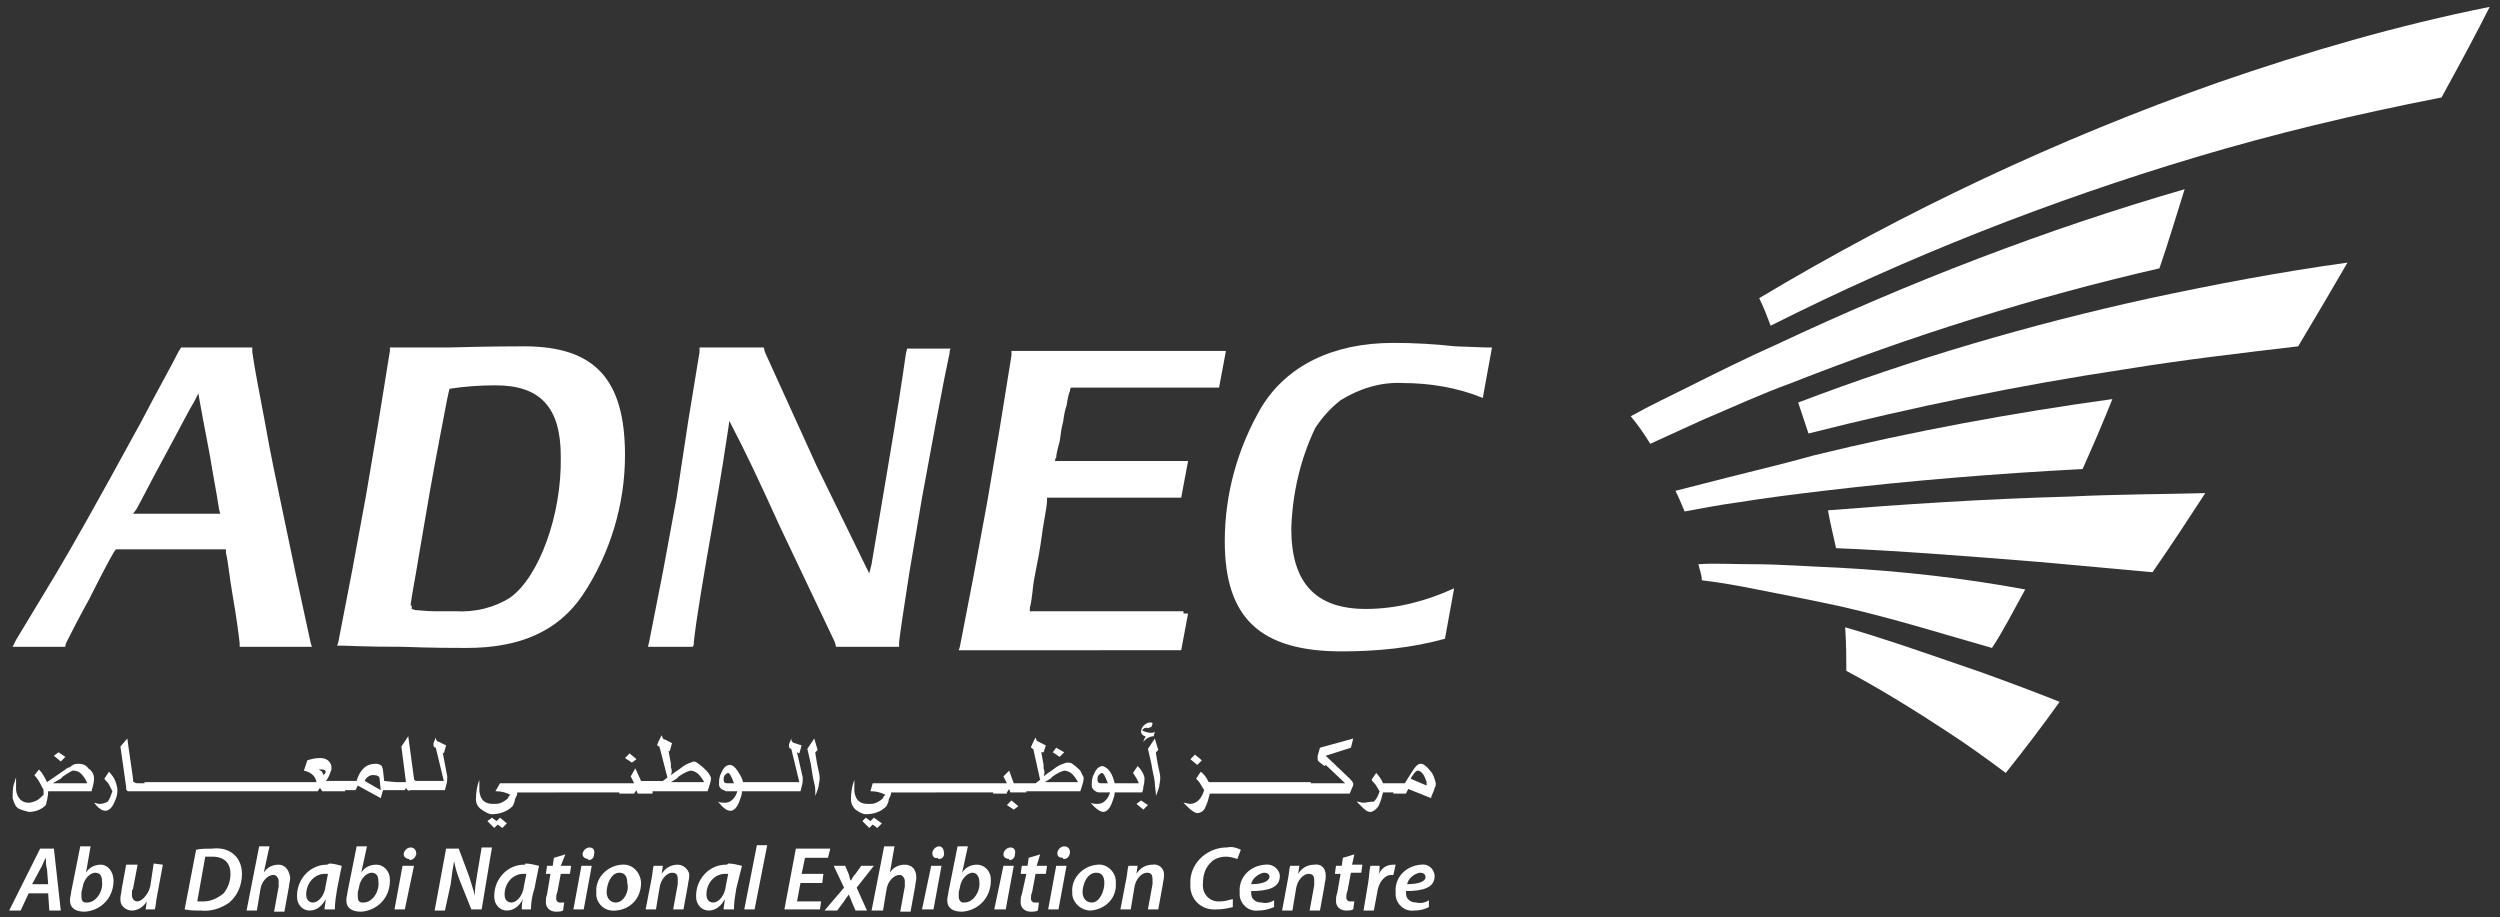 <?xml version="1.0" encoding="utf-8"?>
<!-- Generator: Adobe Illustrator 26.0.2, SVG Export Plug-In . SVG Version: 6.00 Build 0)  -->
<svg version="1.1" id="Layer_1" xmlns="http://www.w3.org/2000/svg" xmlns:xlink="http://www.w3.org/1999/xlink" x="0px" y="0px"
	 width="218px" height="80px" viewBox="0 0 218 80" style="enable-background:new 0 0 218 80;" xml:space="preserve">
<rect x="0" y="0" width="218" height="80" fill="#333333" stroke="none"/>
<style type="text/css">
	.st0{fill:#FFFFFF;}
</style>
<g>
	<path class="st0" d="M126.9,30.2c-1.8-0.2-3.6-0.3-5.4-0.3c-5.3,0-9.3,2-11.5,5.6c-2.1,3.6-3.2,7.6-3.2,11.7
		c0,6.7,3.1,9.6,10.2,9.6c3.1,0,6.1-0.3,9-1.1l0.8-4.4c-2.4,1.1-5,1.8-7.7,1.8c-4.4,0-6.5-2.3-6.5-7c0.1-3.1,0.8-6.1,2.1-8.8
		c0.6-0.9,1.3-1.7,2.2-2.4c1.6-1,3.5-1.6,5.4-1.5c2.4,0,4.8,0.4,7,1.3l0.8-4.4c-0.2,0-0.3,0-0.5,0L126.9,30.2z"/>
	<path class="st0" d="M35.1,56.4c2.7,0.1,4.4,0.1,5.6,0.1c4.7,0,8-1.5,10.1-4.6c2.4-3.6,3.7-7.9,3.7-12.2c0-6.6-2.6-9.5-8.8-9.5
		c-0.7,0-2.8,0-6.6,0.1h-5.1v0.3l-1,6.2l-1.1,6.5l-1.2,6.5l-1.2,6.2l-0.1,0.3h0.5C32.4,56.4,34.1,56.4,35.1,56.4z M35.8,52.8
		c0.1-0.9,0.4-2.3,0.7-4.2c0.9-5.3,1.1-6.5,1.9-10.7c0.3-1.5,0.5-2.7,0.7-3.6l0.1-0.4c1.3-0.2,2.6-0.3,4-0.3c3.9,0,5.7,1.9,5.7,6.2
		c0.1,5.1-1.9,10.5-4.4,12.3c-1.4,0.9-3.1,1.3-4.8,1.2h-1.8c-0.8,0-1.4-0.1-1.7-0.1l-0.3-0.1V52.8z"/>
	<path class="st0" d="M103.2,53.3h-3.1h-3.3h-3.5h-3.2h-0.3c0-0.1,0-0.2,0-0.3c0.1-0.3,0.2-1,0.3-2c0.1-0.7,0.3-1.6,0.5-2.7
		c0.2-1.1,0.3-2.1,0.4-2.6c0.2-1.1,0.3-1.8,0.3-2c0-0.1,0-0.2,0-0.3h0.3h2.2h3.3h2.8h2.6h0.5l0.6-3.2h-2.8c-0.4,0-1.5,0-3,0H92
		c0-0.1,0-0.2,0.1-0.3c0-0.2,0.1-0.7,0.3-1.4c0.1-0.5,0.1-1,0.3-1.7c0.1-0.7,0.2-1.2,0.3-1.4c0.1-0.7,0.2-1.1,0.3-1.3
		c0-0.1,0-0.2,0.1-0.3h0.3h2.7h3.4h3.3h2.9c0.1,0,0.2,0,0.3,0l0.6-3.2H88.2v0.1v0.3l-1,6.2l-1.1,6.5l-1.2,6.5l-1.2,6.2l-0.1,0.3H103
		l0.6-3.2H103.2z"/>
	<path class="st0" d="M60.5,56c0.2-1.9,0.8-5.5,1.7-10.6c0.1-0.7,0.6-3.3,1.3-8l0.1-0.7l0.3,0.6c0.9,1.7,2.2,4.4,4.1,8.6l4.8,10.1
		l0.1,0.4h5.5c0-0.2,0-0.3,0-0.4c0.1-0.9,0.4-2.9,0.9-6.1l1.1-6.5l1.2-6.5c0.6-3.2,1-5.2,1.2-6.1c0-0.1,0-0.3,0.1-0.4h-3.8L79,30.8
		c-0.8,5.6-1.4,8.8-3,18.4L75.8,50l-0.3-0.6l-4.3-8.8l-4.5-9.9l-0.1-0.4h-5.6v0.4l-1,6.1L59,43.4l-1.2,6.5L56.6,56l-0.1,0.4h3.9
		C60.5,56.3,60.5,56.2,60.5,56z"/>
	<path class="st0" d="M5.8,56c0.3-0.6,0.9-1.8,2-3.8c1-2,1.8-3.5,2.1-4l0.2-0.3h0.3c0.8,0,2.5,0,4.9,0c2,0,3.4,0,4.1,0h0.3v0.3
		c0.2,0.8,0.3,2.1,0.6,3.8c0.3,1.7,0.5,3.2,0.6,4.1v0.3h6.3l-0.1-0.3l-1.3-6l-1.4-6.7c-0.3-1.5-0.8-3.7-1.3-6.6
		c-0.5-2.6-0.9-4.7-1.1-6.1v-0.4h-6.2l-0.2,0.3c-0.7,1.4-1.9,3.5-3.3,6.2C8.2,44.3,6.5,47.3,4.9,50l-3.5,5.8l-0.3,0.6h4.6
		C5.7,56.3,5.7,56.2,5.8,56z M11.9,44.4c0.5-0.9,1.3-2.5,2.5-4.7s2-3.8,2.6-4.8l0.3-0.6l0.1,0.6c0.1,0.6,0.4,2.2,0.9,4.8
		c0.3,1.9,0.6,3.3,0.8,4.7l0.1,0.4l-0.4,0c-0.9,0-2,0-3.3,0s-2.6,0-3.5,0h-0.4L11.9,44.4z"/>
	<path class="st0" d="M193.4,7.2c-13.9,4.9-27.3,11.2-40,18.8c0.4,0.8,0.7,1.6,1,2.4c11.9-6,24.4-10.9,37.1-14.7
		c6.7-2,13.7-3.7,21.4-5.2c1.7-3.1,3.1-5.7,4.2-7.9C209.1,2.2,201.2,4.5,193.4,7.2z"/>
	<path class="st0" d="M156.8,35.1c0.3,0.9,0.6,1.8,0.9,2.7c9.1-2.3,18.3-4.2,27.6-5.6c4.9-0.8,10-1.4,15.1-2
		c1.5-2.5,2.9-4.9,4.3-7.3c-5.8,0.8-11.6,1.9-17.2,3.1C177,28.3,166.8,31.3,156.8,35.1z"/>
	<path class="st0" d="M180.5,43.3c-7.4,0.2-14.9,0.7-21.1,1.2c0.2,1.2,0.5,2.3,0.7,3.3c5.1,0.2,11.5,0.7,17.7,1.2l9.9,0.9
		c1.6-2.3,3.1-4.6,4.6-6.9C188.5,43.1,184.5,43.1,180.5,43.3z"/>
	<path class="st0" d="M160.9,54.7c0.1,1.5,0.1,2.8,0.1,3.8c3,1.6,5.9,3.4,8.8,5.3c1.7,1.1,3.5,2.4,5.1,3.6c1.6-2,3.2-4.1,4.7-6.2
		c-2-0.8-4.4-1.7-6.9-2.6C168.9,57.3,164.7,55.8,160.9,54.7z"/>
	<path class="st0" d="M159,42.8c7.6-0.9,15-1.5,22.6-1.9c0.9-2,1.8-4.1,2.6-6.1c-8.7,1.2-17.4,2.8-26,4.9c-2.5,0.7-5,1.3-7.4,1.9h0
		l-4.7,1.2c0.3,0.6,0.5,1.1,0.8,1.8c1.6-0.3,3.2-0.6,4.7-0.8C154.1,43.4,156.5,43.1,159,42.8z"/>
	<path class="st0" d="M176.6,51.4c-5.4-1-10.8-1.6-16.3-1.9c-2.6-0.1-5.1-0.3-7.4-0.3c-1.8,0-3.4-0.1-4.8,0c0.1,0.5,0.3,0.9,0.3,1.4
		c1.7,0.2,3.3,0.5,4.8,0.8c2.6,0.5,5.1,1,7.4,1.5c4.8,1.1,9.2,2.5,13.1,3.6C174.7,55,175.6,53.2,176.6,51.4z"/>
	<path class="st0" d="M156.2,33.4c10.4-4.1,21.2-7.5,32.1-10c0.8-2.3,1.5-4.7,2.2-6.9C178.4,20,166.5,24.6,155,30
		c-2.7,1.2-5.3,2.5-7.9,3.8c-1.6,0.8-3.3,1.6-4.9,2.5c0.5,0.6,1.1,1.4,1.7,2.4c1.5-0.7,3.1-1.4,4.6-2.1
		C151.1,35.5,153.7,34.3,156.2,33.4z"/>
	<polygon class="st0" points="4.7,65.9 5.3,66.4 5.7,66 5.1,65.6 	"/>
	<path class="st0" d="M2.5,70.8c0.6,0,1.1-0.2,1.5-0.6c0.1-0.4,0.2-0.8,0.2-1.2H8v-0.1c0.1-0.3,0.2-0.7,0.2-1c0-0.4-0.2-0.7-0.5-0.9
		c-0.2-0.3-0.5-0.4-0.9-0.4c-0.3,0-0.5,0.1-0.7,0.3C6,66.9,5.8,67,5.7,67.1l-1.6,1.1c-0.2-0.4-0.4-0.8-0.7-1.1L3,67.6
		c0.3,0.3,0.5,0.7,0.7,1.1c0.1,0.1,0.1,0.2,0.1,0.4v0.2c-0.2,0.2-0.4,0.4-0.6,0.5c-0.2,0.1-0.5,0.2-0.7,0.2c-0.6,0-1-0.4-1.1-1.1
		c0-0.3,0-0.7,0-1v-0.1c-0.1,0.2-0.1,0.4-0.2,0.6c-0.1,0.4-0.1,0.8-0.1,1.2c0.1,0.3,0.2,0.7,0.5,0.9C1.8,70.6,2.1,70.7,2.5,70.8z
		 M5.3,67.9l0.2-0.2l0.3-0.2c0.2-0.1,0.3-0.2,0.5-0.3h0.1c0.3,0,0.5,0.1,0.7,0.3c0.2,0.2,0.4,0.5,0.5,0.8h-3L5.3,67.9z"/>
	<path class="st0" d="M8.1,70C8.1,70,8.1,70,8.1,70C8.2,70,8.1,70,8.1,70L8.1,70z"/>
	<path class="st0" d="M9.1,67.9c0.1,0.2,0.3,0.3,0.4,0.5c0.1,0.2,0.2,0.4,0.3,0.6c-0.1,0.3-0.2,0.6-0.4,0.9C9.2,70,9,70.1,8.7,70.1
		c-0.2,0-0.4-0.1-0.5-0.1c0.2,0.2,0.3,0.4,0.5,0.5c0.1,0.1,0.3,0.2,0.5,0.2c0.3,0,0.6-0.3,0.8-0.8c0.2-0.4,0.3-0.9,0.2-1.3
		c-0.1-0.5-0.3-0.9-0.7-1.3L9.1,67.9z"/>
	<path class="st0" d="M38.8,69v-0.1l0.1-0.4c0.1-0.3,0.1-0.5,0.1-0.8l-0.4-2.1l0.1,0.1l0.2-0.7l-0.6-0.3c-0.1,0-0.2-0.1-0.2-0.1
		c-0.1-0.1-0.1-0.2-0.1-0.3l-0.2,0.5v0.1c0,0,0,0.1,0,0.1c0,0.1,0.1,0.2,0.2,0.2l0.7,2.9H37l0,0h-0.7c-0.1,0-0.2-0.1-0.2-0.2
		l-0.5-3.7L35,65.1l0.4,3.1h-0.9l-1-0.1l-0.1-0.9c0-0.2-0.1-0.3-0.1-0.4c-0.1-0.1-0.3-0.2-0.5-0.2c-0.4,0-0.8,0.1-1.1,0.4
		c-0.3,0.3-0.5,0.7-0.6,1.1H30l0,0h-1.6l0.1-0.1c0.2-0.3,0.3-0.6,0.4-0.9v-0.3c-0.1-0.4-0.4-0.7-1-0.7c-0.4,0-0.8,0.1-1.1,0.2
		l-0.3,0.9c0.5,0.1,1,0.4,1.1,1h-1.8h-0.2h-2.4h-0.2h-2.4h-0.2H18h-0.2h-2.4h-0.2h-2.6l0,0.1H12c-0.1,0-0.2,0-0.3-0.1
		c-0.1,0-0.1-0.1-0.1-0.3l-0.5-3.5l-0.6,0.7l0.5,3.5v0.2c0,0.1,0.1,0.2,0.2,0.2c0.1,0,0.1,0,0.2,0h1.3l0,0h2.5h0.2h2.4h0.2h2.4h0.2
		h2.4h0.2h2.4l0,0h2.1l0.2-0.3l0.2,0.3h2l0-0.1h0.9l0.2-0.4l2,1.1l0.2-0.7h1l0,0h0.9l0.1-0.2c0.1,0.2,0.2,0.3,0.4,0.2h1.3l0,0H38.8z
		 M28.2,67.6c0-0.1-0.1-0.2-0.1-0.3l-0.3-0.2c0.1,0,0.2,0,0.3,0c0.2,0,0.3,0.1,0.3,0.2C28.4,67.4,28.3,67.5,28.2,67.6z M31.8,68.1
		c0.1-0.3,0.5-0.6,0.9-0.5c0.2,0,0.4,0.1,0.4,0.3l0.1,1L31.8,68.1z"/>
	<polygon class="st0" points="42.9,71.3 42.5,71.6 43.1,72.2 43.4,71.9 43.8,72.2 44.2,71.8 43.6,71.3 43.3,71.6 	"/>
	<path class="st0" d="M55,67.7l0.3,0.6h-1.1l0,0h-2.6h-0.2h-2.4h-0.2h-2.5l-2.7,0L43.2,69h0.1c0.4,0,0.8,0.1,1.2,0.3
		c-0.1,0.1-0.2,0.2-0.2,0.3c-0.2,0.2-0.4,0.3-0.6,0.4c-0.2,0.1-0.4,0.1-0.7,0.1c-0.7,0-1.1-0.3-1.2-1.1c0-0.3,0-0.7,0-1
		c-0.2,0.5-0.3,1.1-0.3,1.7c0,0.4,0.2,0.7,0.5,0.9c0.3,0.2,0.6,0.4,0.9,0.4c0.6,0,1.3-0.2,1.8-0.7c0.1-0.2,0.2-0.4,0.2-0.6
		c0.1-0.2,0.2-0.4,0.2-0.5v-0.1h1h0.1h2.5H49h2.4h0.2H54l0,0.1h1.3l0.2-0.3l0.1,0.3h1.3l0-0.2h4.8l0.1-0.3c0.1-0.3,0.2-0.6,0.2-0.9
		c-0.1-0.2-0.2-0.4-0.4-0.6c-0.2-0.2-0.4-0.4-0.7-0.6c-0.1-0.1-0.3-0.2-0.4-0.2c-0.3,0.1-0.6,0.2-0.9,0.4l-0.4,0.3l-0.3,0.2
		l-0.4,0.3c0.1-0.2,0.1-0.5,0-0.7c0-0.1,0-0.2,0-0.3l-0.2-1.1l0.1,0l0.2-0.7l-0.4-0.2c-0.1-0.1-0.3-0.1-0.4-0.2
		c0-0.1-0.1-0.2-0.1-0.3l-0.3,0.6c0,0.1-0.1,0.2-0.1,0.2c0,0.1,0.1,0.2,0.2,0.2l0.7,2.7l-0.4,0.3h-1.1l0,0h-0.8l-0.5-1.1L55,67.7z
		 M59,67.9l0.2-0.2c0.3-0.2,0.6-0.4,1-0.5c0.2,0,0.5,0.1,0.7,0.3c0.2,0.2,0.4,0.5,0.5,0.7h-2.9L59,67.9z"/>
	<polygon class="st0" points="55.1,66.5 55.5,66.2 54.9,65.7 54.5,66.1 	"/>
	<path class="st0" d="M69.8,69.1V69l0.1-0.4c0.1-0.3,0.1-0.5,0.1-0.8l-0.5-2.2l0.2,0.1l0.2-0.7l-0.6-0.2c-0.1,0-0.2-0.1-0.2-0.1
		c-0.1-0.1-0.1-0.2-0.1-0.3l-0.2,0.5V65c0,0,0,0.1,0,0.1c0,0.1,0.1,0.2,0.2,0.2l0.7,2.9h-1.2l0,0h-2.7h-0.2h-0.8
		c-0.1-0.4-0.3-0.7-0.5-1c-0.2-0.3-0.4-0.5-0.7-0.5c-0.1,0-0.3,0.1-0.4,0.2c-0.2,0.2-0.3,0.5-0.4,0.7c-0.1,0.3-0.1,0.5-0.1,0.8
		c0,0.2,0.1,0.3,0.2,0.4c0.1,0.1,0.3,0.1,0.4,0.2h1c-0.1,0.3-0.2,0.5-0.4,0.7c-0.2,0.2-0.4,0.3-0.7,0.3c-0.2,0-0.4,0-0.6-0.1
		c0.5,0.6,0.8,0.8,1.1,0.8c0.3,0,0.6-0.3,0.8-0.9c0.1-0.3,0.2-0.5,0.2-0.8h0.9h0.1h2.5l0,0H69.8z M64,68.3h-0.6c0,0,0,0,0,0
		c-0.2,0-0.3-0.1-0.3-0.3c0-0.1,0-0.3,0.1-0.4c0.1-0.1,0.2-0.2,0.3-0.2C63.6,67.4,63.8,67.7,64,68.3L64,68.3z"/>
	<path class="st0" d="M71.3,65.4l-0.3-1l-0.6,0.9c0.1,0.4,0.2,0.9,0.3,1.3c0.1,0.7,0.2,1.3,0.3,1.7c0.1,0.3,0.1,0.7,0.1,1.1
		c0.1-0.3,0.3-0.7,0.3-1c0.1-0.4,0.1-0.7,0-1.1c-0.1-0.4-0.2-0.9-0.3-1.6v-0.1L71.3,65.4z"/>
	<polygon class="st0" points="76.5,72.2 76.9,71.8 76.2,71.3 75.9,71.6 75.5,71.3 75.2,71.6 75.8,72.2 76.1,71.9 	"/>
	<polygon class="st0" points="87.8,70.2 88.4,70.6 88.8,70.3 88.2,69.8 	"/>
	<path class="st0" d="M87.8,69.1l0.2-0.3l0.1,0.3h1.4l0-0.1h4.7l0.1-0.3c0.1-0.3,0.2-0.6,0.2-0.9c-0.1-0.2-0.2-0.4-0.3-0.6
		c-0.2-0.2-0.4-0.4-0.7-0.6c-0.1-0.1-0.3-0.1-0.5-0.1c-0.3,0.1-0.6,0.2-0.9,0.4l-0.4,0.3l-0.3,0.2l-0.4,0.3c0.1-0.2,0.1-0.5,0-0.7
		c0-0.1,0-0.2,0-0.3l-0.2-1.1H91l0.2-0.6l-0.4-0.2l-0.4-0.2c0-0.1-0.1-0.2-0.1-0.3L90,64.9c0,0.1-0.1,0.2-0.1,0.2
		c0,0.1,0.1,0.2,0.2,0.2l0.6,2.7l-0.4,0.3h-1.1l0,0h-0.8L88,67.2l-0.5,0.5l0.3,0.6h-1.1l0,0h-2.6h-0.2h-2.4h-0.2h-2.5l-2.7,0
		L75.9,69h0.1c0.4,0,0.8,0.1,1.2,0.3c-0.1,0.1-0.2,0.2-0.2,0.3c-0.2,0.2-0.4,0.3-0.6,0.4c-0.2,0.1-0.4,0.1-0.7,0.1
		c-0.7,0-1.1-0.3-1.2-1.1c0-0.3,0-0.7,0-1c-0.2,0.5-0.3,1.1-0.3,1.7c0,0.4,0.2,0.7,0.4,0.9c0.3,0.2,0.6,0.4,0.9,0.4
		c0.7,0,1.3-0.2,1.8-0.7c0.1-0.2,0.2-0.4,0.2-0.6c0.1-0.2,0.2-0.4,0.2-0.5v-0.1h1h0.1h2.5h0.2H84h0.2h2.4l0,0.1H87.8z M91.6,67.9
		l0.2-0.2c0.3-0.2,0.6-0.4,1-0.5c0.2,0,0.5,0.1,0.7,0.3c0.2,0.2,0.4,0.5,0.5,0.7h-2.9L91.6,67.9z"/>
	<polygon class="st0" points="92.8,65.6 92.1,65.2 91.8,65.6 92.4,66 	"/>
	<path class="st0" d="M95.7,70.1c-0.2,0-0.4,0-0.6-0.1c0.5,0.6,0.9,0.8,1.1,0.8c0.3,0,0.6-0.3,0.8-0.9c0.1-0.3,0.2-0.5,0.2-0.8h0.8
		h0.2h1.4c0.1-0.3,0.1-0.4,0.1-0.5c0.1-0.3,0.1-0.6,0.1-0.8c-0.1-0.4-0.3-0.7-0.6-1l-0.4,0.6c0.2,0.3,0.4,0.6,0.5,0.9h-1.2H98h-0.8
		c-0.1-0.4-0.2-0.7-0.4-1c-0.2-0.3-0.5-0.5-0.7-0.5c-0.1,0-0.3,0.1-0.4,0.2c-0.2,0.2-0.3,0.5-0.4,0.7c-0.1,0.3-0.1,0.5-0.1,0.8
		c0,0.2,0.1,0.3,0.2,0.4c0.1,0.1,0.3,0.2,0.4,0.2h1c-0.1,0.3-0.2,0.5-0.4,0.7C96.2,70,96,70.1,95.7,70.1z M96.6,68.3H96c0,0,0,0,0,0
		c-0.2,0-0.3-0.1-0.3-0.3c0-0.1,0-0.3,0.1-0.4c0.1-0.1,0.2-0.2,0.3-0.2C96.2,67.4,96.4,67.7,96.6,68.3L96.6,68.3z"/>
	<polygon class="st0" points="99.1,70.1 99.7,70.6 100.1,70.2 99.5,69.8 	"/>
	<path class="st0" d="M100.4,63.4c0-0.1,0.1-0.2,0.1-0.3c0-0.1-0.1-0.1-0.2-0.1c-0.2,0-0.4,0.1-0.6,0.3c-0.1,0.1-0.2,0.3-0.2,0.5
		c0,0.2,0.2,0.4,0.4,0.4c-0.1,0.2-0.2,0.4-0.2,0.5c0.2-0.3,0.6-0.5,0.9-0.5l0.1-0.4c-0.1,0.1-0.2,0.1-0.4,0.1
		c-0.2,0-0.5-0.1-0.7-0.2c0.1-0.2,0.3-0.3,0.5-0.2C100.3,63.4,100.4,63.4,100.4,63.4z"/>
	<path class="st0" d="M101,65.4l-0.3-1l-0.6,0.9c0.1,0.4,0.2,0.9,0.3,1.3c0.1,0.7,0.3,1.4,0.3,1.7c0,0.3,0.1,0.7,0.1,1.1h0
		c0.1-0.3,0.3-0.7,0.3-1c0.1-0.4,0.1-0.7,0-1.1c-0.1-0.4-0.2-0.9-0.3-1.6v-0.1L101,65.4z"/>
	<polygon class="st0" points="104.4,66.7 104.8,66.3 104.2,65.8 103.8,66.2 	"/>
	<path class="st0" d="M114.1,69.2h3.6l0.2-0.5l0.1-0.2c0-0.1,0-0.1,0-0.2c-0.1-0.2-0.2-0.3-0.3-0.4l-2.1-2l2.2-0.7l0.2-0.8l-2.9,0.8
		l-0.2,0.7v0.1c0,0.1,0,0.1,0,0.2c0,0.1,0,0.1,0.1,0.2l0.1,0.1l0.4,0.3l0.1-0.1l1.7,1.6h-3l0-0.1h-2.6h-0.2H109h-0.2h-2.5h-0.1h-0.8
		c-0.2-0.4-0.4-0.7-0.7-0.9l-0.4,0.6c0.1,0.1,0.3,0.3,0.4,0.5c0.1,0.2,0.2,0.3,0.3,0.5c-0.1,0.3-0.2,0.6-0.5,0.9
		c-0.2,0.2-0.5,0.3-0.7,0.3c-0.2,0-0.4-0.1-0.6-0.1l0.1,0.1c0.1,0.1,0.2,0.2,0.2,0.2c0.4,0.4,0.7,0.6,0.9,0.6c0.3,0,0.6-0.2,0.7-0.5
		c0.2-0.4,0.3-0.8,0.4-1.2h0.9h0.1h2.5h0.2h2.4h0.3h2.4L114.1,69.2z"/>
	<path class="st0" d="M118.9,70c-0.2,0-0.4-0.1-0.6-0.1l0.1,0.1c0.1,0.1,0.1,0.1,0.2,0.2c0.4,0.4,0.6,0.6,0.9,0.6
		c0.2,0,0.5-0.2,0.7-0.5c0.2-0.4,0.3-0.8,0.4-1.2h0.9v0.1h1.1l0.2-0.4l2,0.8v-0.1c0.2-0.5,0.3-0.7,0.3-0.8c0.1-0.1,0.1-0.3,0.1-0.4
		c-0.1-0.4-0.2-0.8-0.5-1.1c-0.3-0.4-0.6-0.6-0.8-0.6c-0.2,0-0.3,0.1-0.4,0.2c-0.2,0.2-0.3,0.4-0.5,0.7l-0.5,0.8h-0.9h-0.1h-0.9
		c-0.1-0.3-0.4-0.7-0.6-0.9l-0.4,0.6c0.1,0.2,0.3,0.3,0.4,0.5c0.1,0.2,0.2,0.3,0.3,0.5c-0.1,0.3-0.2,0.6-0.5,0.9
		C119.4,69.9,119.1,70,118.9,70z M123,67.9c0.3-0.5,0.5-0.7,0.6-0.7c0.2,0,0.3,0.1,0.4,0.2c0.2,0.2,0.3,0.5,0.4,0.8v0.3L123,67.9
		L123,67.9z"/>
	<path class="st0" d="M3.5,74l-2.7,5.4h1l0.7-1.5h1.7l0.1,1.5h1L4.7,74H3.5z M2.8,77.1l0.7-1.3c0.2-0.3,0.3-0.7,0.5-1
		c0,0.3,0,0.7,0.1,1l0.1,1.3H2.8z"/>
	<path class="st0" d="M8.8,75.4c-0.5,0-1,0.2-1.3,0.7l0.4-2.3l-0.9,0l-0.8,4c0,0.2-0.1,0.4-0.1,0.7c0,0.7,0.5,1,1.3,1c0,0,0,0,0,0
		c1.4-0.1,2.5-1.2,2.5-2.7c0,0,0,0,0,0C9.9,76,9.4,75.4,8.8,75.4z M7.6,78.7c0,0-0.1,0-0.1,0c-0.3,0-0.4-0.2-0.4-0.5
		c0-0.1,0-0.3,0-0.4l0.1-0.4c0.1-0.8,0.7-1.3,1.1-1.3c0.5,0,0.6,0.4,0.6,0.8C9,77.7,8.4,78.7,7.6,78.7z"/>
	<path class="st0" d="M13.1,77.3c-0.2,0.8-0.8,1.3-1.1,1.3c-0.3,0-0.5-0.2-0.5-0.6c0-0.2,0-0.4,0.1-0.5l0.4-2.1h-1l-0.4,2.2
		c0,0.2-0.1,0.5-0.1,0.7c0,0.1,0,0.2,0,0.2c0,0.5,0.5,0.9,1,0.9c0.5,0,1-0.3,1.3-0.8l-0.1,0.7h0.8c0.1-0.3,0.1-0.8,0.2-1.2l0.5-2.7
		l-0.8-0.1L13.1,77.3z"/>
	<path class="st0" d="M18.5,74c-0.5,0-1,0-1.4,0.1l-1,5.2c0.5,0.1,0.9,0.1,1.4,0.1c0.9,0.1,1.8-0.2,2.5-0.7c0.7-0.6,1.1-1.5,1.1-2.5
		c0-0.6-0.2-1.2-0.6-1.6C20,74.1,19.3,73.9,18.5,74z M19.5,77.9c-0.5,0.4-1.1,0.7-1.7,0.7c-0.2,0-0.4,0-0.6,0l0.7-3.9
		c0.2,0,0.4,0,0.6,0c1.1,0,1.6,0.6,1.6,1.5C20.1,76.8,19.9,77.4,19.5,77.9z"/>
	<path class="st0" d="M24.3,75.4c-0.5,0-1,0.2-1.3,0.7l0.5-2.3h-0.9l-1.1,5.6h0.9l0.3-1.8c0.1-0.8,0.7-1.3,1.1-1.3c0,0,0.1,0,0.1,0
		c0.2,0,0.4,0.3,0.4,0.5c0,0.2,0,0.3,0,0.5l-0.4,2.2h0.9l0.4-2.2c0-0.2,0.1-0.5,0.1-0.7c0,0,0-0.1,0-0.1
		C25.2,75.8,24.8,75.4,24.3,75.4z"/>
	<polygon class="st0" points="21.4,79.3 21.4,79.3 21.4,79.3 	"/>
	<path class="st0" d="M28.5,75.4c-1.5,0-2.6,1.3-2.6,2.7c0,0,0,0.1,0,0.1c0,0.7,0.5,1.2,1.1,1.2c0.6,0,1.1-0.4,1.4-1
		c0,0.3-0.1,0.6-0.1,0.9l0.9,0c0-0.6,0.1-1.2,0.2-1.8l0.4-2c-0.4-0.1-0.7-0.2-1.1-0.2C28.6,75.4,28.5,75.4,28.5,75.4z M28.4,77.2
		c-0.1,1-0.7,1.5-1.1,1.5c-0.4,0-0.6-0.3-0.6-0.7c0-0.9,0.6-1.7,1.5-1.8c0.1,0,0.3,0,0.4,0L28.4,77.2z"/>
	<path class="st0" d="M32.8,75.4c-0.5,0-1,0.2-1.3,0.7l0.5-2.3l-0.9,0l-0.8,4c0,0.2-0.1,0.4-0.1,0.7c0,0.7,0.5,1,1.3,1c0,0,0,0,0,0
		c1.4-0.1,2.5-1.2,2.5-2.7c0,0,0,0,0-0.1C34,76,33.5,75.4,32.8,75.4z M31.7,78.7c0,0-0.1,0-0.1,0c-0.3,0-0.4-0.2-0.4-0.5
		c0-0.1,0-0.3,0-0.4l0.1-0.4c0.1-0.8,0.7-1.3,1.1-1.3c0.5,0,0.6,0.4,0.6,0.8C33.1,77.7,32.5,78.7,31.7,78.7z"/>
	<polygon class="st0" points="34.4,79.3 35.3,79.3 36.1,75.5 35.1,75.5 	"/>
	<path class="st0" d="M35.8,73.9C35.8,73.9,35.8,73.9,35.8,73.9c-0.3,0-0.6,0.3-0.6,0.6c0,0.2,0.2,0.4,0.5,0.4v0.1c0,0,0,0,0,0
		c0.3,0,0.5-0.2,0.6-0.5c0,0,0,0,0,0C36.3,74.1,36.1,73.9,35.8,73.9z"/>
	<path class="st0" d="M41.6,76.3c-0.1,0.6-0.2,1.2-0.2,1.8c-0.1-0.5-0.3-1-0.5-1.7L40,74h-1.1l-1,5.4h0.9l0.5-2.3
		c0.1-0.9,0.2-1.5,0.3-2c0.1,0.6,0.3,1.2,0.5,1.7l1,2.5H42l0.9-5.4H42L41.6,76.3z"/>
	<path class="st0" d="M45.7,75.4c-1.5,0-2.6,1.3-2.6,2.7c0,0,0,0.1,0,0.1c0,0.7,0.5,1.2,1.1,1.2c0.6,0,1.1-0.4,1.4-1
		c-0.1,0.3-0.1,0.6-0.1,0.9h0.8c0-0.6,0.1-1.2,0.3-1.8l0.4-2c-0.4-0.1-0.8-0.2-1.2-0.2C45.8,75.4,45.8,75.4,45.7,75.4z M45.7,77.2
		c-0.1,1-0.7,1.5-1.1,1.5c-0.4,0-0.6-0.3-0.6-0.7c0-0.9,0.6-1.7,1.5-1.8c0.1,0,0.3,0,0.4,0L45.7,77.2z"/>
	<path class="st0" d="M49.3,74.5l-1,0.3l-0.1,0.7h-0.5l-0.1,0.7H48L47.7,78c-0.1,0.2-0.1,0.5-0.1,0.7c0,0.4,0.3,0.8,0.9,0.8
		c0.2,0,0.4,0,0.6-0.1l0.1-0.7c-0.1,0-0.2,0-0.3,0c0,0,0,0-0.1,0c-0.2,0-0.3-0.2-0.3-0.3c0-0.2,0-0.4,0.1-0.6l0.3-1.6h0.8l0.1-0.7
		h-0.9L49.3,74.5z"/>
	<path class="st0" d="M51.4,73.9C51.4,73.9,51.4,73.9,51.4,73.9c-0.3,0-0.6,0.3-0.6,0.6c0,0.2,0.2,0.4,0.5,0.4v0.1c0,0,0,0,0,0
		c0.3,0,0.5-0.2,0.5-0.5c0,0,0,0,0,0C51.9,74.1,51.7,73.9,51.4,73.9z"/>
	<polygon class="st0" points="50,79.3 50.9,79.3 51.6,75.5 50.7,75.5 	"/>
	<path class="st0" d="M54.2,75.4C54.2,75.4,54.1,75.4,54.2,75.4c-1.3,0.1-2.3,1.2-2.2,2.4c0,0.1,0,0.2,0,0.3
		c0.1,0.8,0.8,1.4,1.7,1.3c0,0,0,0,0,0c1.3-0.1,2.2-1.1,2.2-2.4c0,0,0-0.1,0-0.1C55.8,76,55.1,75.3,54.2,75.4z M53.7,78.7
		c-0.5,0-0.8-0.4-0.8-0.9c0-0.7,0.4-1.7,1.1-1.7c0.6,0,0.7,0.5,0.7,0.9C54.9,77.7,54.4,78.7,53.7,78.7z"/>
	<path class="st0" d="M59.1,75.4c-0.6,0-1.1,0.3-1.4,0.8l0.1-0.7h-0.8c-0.1,0.3-0.1,0.8-0.2,1.2l-0.5,2.6l0,0h0.9l0.3-1.8
		c0.1-0.9,0.7-1.4,1.1-1.4c0.4,0,0.5,0.2,0.5,0.6c0,0.1,0,0.3,0,0.4l-0.4,2.2h0.9l0.4-2.2c0-0.2,0.1-0.4,0.1-0.7c0-0.1,0-0.1,0-0.2
		C60,75.8,59.6,75.4,59.1,75.4z"/>
	<path class="st0" d="M63.3,75.4c-1.5,0-2.6,1.3-2.6,2.7c0,0,0,0.1,0,0.1c0,0.7,0.5,1.2,1.1,1.2c0.6,0,1.1-0.4,1.4-1
		c0,0.3-0.1,0.6-0.1,0.9H64c0-0.6,0.1-1.2,0.2-1.8l0.5-2c-0.4-0.1-0.8-0.2-1.2-0.2C63.4,75.4,63.4,75.4,63.3,75.4z M63.3,77.2
		c-0.1,1-0.7,1.5-1.1,1.5c-0.4,0-0.6-0.3-0.6-0.7c0-0.9,0.6-1.7,1.5-1.8c0.1,0,0.3,0,0.4,0L63.3,77.2z"/>
	<polygon class="st0" points="64.9,79.3 65.8,79.3 66.9,73.7 66,73.7 	"/>
	<polygon class="st0" points="71.7,77 71.8,76.2 69.9,76.2 70.2,74.8 72.2,74.8 72.4,74 69.4,74 68.4,79.3 71.5,79.3 71.6,78.6 
		69.5,78.6 69.8,77 	"/>
	<path class="st0" d="M76.2,75.5h-1.1l-0.5,0.7c-0.2,0.2-0.3,0.4-0.4,0.6c-0.1-0.1-0.1-0.3-0.2-0.6l-0.3-0.7l0,0h-1l0.9,1.9l-1.7,2
		h1.1l0.6-0.8c0.1-0.2,0.3-0.4,0.4-0.6c0.1,0.2,0.2,0.4,0.3,0.7l0.3,0.7h1l-0.9-2L76.2,75.5z"/>
	<polygon class="st0" points="76.1,79.3 76.1,79.3 76,79.3 	"/>
	<path class="st0" d="M78.9,75.4c-0.5,0-1,0.2-1.3,0.7l0.4-2.3h-0.9l-1.1,5.6H77l0.3-1.8c0.1-0.8,0.7-1.3,1.1-1.3c0,0,0.1,0,0.1,0
		c0.2,0,0.4,0.3,0.4,0.5c0,0.2,0,0.3,0,0.5l-0.4,2.2h0.9l0.4-2.2c0-0.2,0.1-0.5,0.1-0.7c0,0,0-0.1,0-0.1
		C79.9,75.8,79.5,75.4,78.9,75.4z"/>
	<path class="st0" d="M81.9,73.8C81.8,73.8,81.8,73.8,81.9,73.8c-0.3,0-0.6,0.3-0.6,0.6c0,0,0,0,0,0c0,0.3,0.2,0.5,0.5,0.4v0.1
		c0,0,0.1,0,0.1,0c0.3,0,0.5-0.3,0.4-0.6c0,0,0,0,0,0C82.3,74,82.1,73.8,81.9,73.8z"/>
	<polygon class="st0" points="80.4,79.3 81.4,79.3 82.1,75.5 81.2,75.5 	"/>
	<path class="st0" d="M85.2,75.4c-0.5,0-1,0.2-1.3,0.7l0.5-2.3l-0.9,0l-0.8,4c0,0.2-0.1,0.4-0.1,0.7c0,0.7,0.5,1,1.3,1c0,0,0,0,0,0
		c1.4-0.1,2.5-1.2,2.5-2.7c0,0,0-0.1,0-0.1C86.4,75.9,85.8,75.4,85.2,75.4z M84.1,78.7c0,0-0.1,0-0.1,0c-0.2,0-0.4-0.2-0.4-0.5
		c0-0.1,0-0.3,0-0.4l0.1-0.4c0.1-0.8,0.7-1.3,1.1-1.3c0.4,0,0.6,0.4,0.6,0.8C85.5,77.7,84.9,78.7,84.1,78.7z"/>
	<polygon class="st0" points="86.7,79.3 87.7,79.3 88.4,75.5 87.5,75.5 	"/>
	<path class="st0" d="M88.1,73.9C88.1,73.9,88.1,73.9,88.1,73.9c-0.3,0-0.6,0.3-0.6,0.6c0,0,0,0,0,0c0,0.3,0.3,0.4,0.5,0.4v0.1
		c0,0,0,0,0,0c0.3,0,0.5-0.2,0.5-0.5c0,0,0,0,0,0C88.6,74.1,88.4,73.9,88.1,73.9z"/>
	<path class="st0" d="M90.7,74.5l-1,0.3l-0.1,0.7h-0.5l-0.1,0.7h0.5L89.1,78C89,78.2,89,78.5,89,78.7c0,0.4,0.3,0.8,0.9,0.8
		c0.2,0,0.4,0,0.6-0.1l0.1-0.7c-0.1,0-0.2,0-0.3,0c0,0,0,0-0.1,0c-0.2,0-0.3-0.2-0.3-0.3c0-0.2,0-0.4,0.1-0.6l0.3-1.6h0.9l0.1-0.7
		h-0.9L90.7,74.5z"/>
	<path class="st0" d="M92.8,73.8C92.8,73.8,92.8,73.8,92.8,73.8c-0.3,0-0.6,0.3-0.6,0.6c0,0,0,0,0,0c0,0.3,0.2,0.4,0.5,0.4v0.1
		c0,0,0,0,0.1,0c0.3,0,0.5-0.3,0.5-0.6c0,0,0,0,0,0C93.3,74,93.1,73.8,92.8,73.8z"/>
	<polygon class="st0" points="91.4,79.3 92.3,79.3 93,75.5 92.1,75.5 	"/>
	<path class="st0" d="M95.7,75.4C95.6,75.4,95.6,75.4,95.7,75.4c-1.3,0.1-2.3,1.2-2.2,2.4c0,0.1,0,0.1,0,0.2
		c0.1,0.8,0.8,1.4,1.6,1.4c0,0,0,0,0,0c1.3-0.1,2.3-1.1,2.2-2.4c0,0,0-0.1,0-0.1C97.3,76,96.5,75.3,95.7,75.4z M95.2,78.7
		c-0.5,0-0.8-0.4-0.8-0.9c0-0.7,0.4-1.7,1.2-1.7c0.6,0,0.7,0.5,0.7,0.9C96.3,77.7,95.9,78.7,95.2,78.7z"/>
	<path class="st0" d="M100.5,75.4c-0.6,0-1.1,0.3-1.4,0.8l0.1-0.7h-0.8c-0.1,0.3-0.1,0.8-0.2,1.2l-0.5,2.6v0h0.9l0.3-1.8
		c0.1-0.9,0.7-1.4,1.1-1.4c0.4,0,0.5,0.2,0.5,0.6c0,0.1,0,0.3,0,0.4l-0.4,2.2h0.9l0.4-2.2c0-0.2,0.1-0.4,0.1-0.7c0-0.1,0-0.1,0-0.2
		C101.5,75.7,101,75.3,100.5,75.4z"/>
	<path class="st0" d="M106.9,74.7c0.3,0,0.7,0.1,1,0.2l0.3-0.8c-0.4-0.2-0.8-0.3-1.2-0.2c-0.1,0-0.2,0-0.2,0c-1.7,0.1-3.1,1.5-3,3.2
		c0,0.1,0,0.2,0,0.3c0.1,1.2,1.1,2,2.3,1.9c0.5,0,1-0.1,1.4-0.2v-0.7c-0.4,0.1-0.7,0.2-1.1,0.2c-0.1,0-0.2,0-0.3,0
		c-0.8-0.1-1.3-0.8-1.2-1.6c0-0.7,0.2-1.4,0.8-1.9C105.9,74.9,106.4,74.7,106.9,74.7z"/>
	<path class="st0" d="M110.3,75.4c-1.3,0.1-2.3,1.1-2.2,2.4c0,0.1,0,0.2,0,0.3c0.1,0.8,0.8,1.4,1.6,1.3c0.5,0,0.9-0.1,1.4-0.3l0-0.6
		c-0.3,0.2-0.7,0.3-1.1,0.2c-0.3,0-0.6-0.1-0.8-0.4c-0.1-0.2-0.1-0.4-0.1-0.6c1.5,0,2.5-0.3,2.5-1.3c0,0,0-0.1,0-0.1
		C111.5,75.7,110.9,75.3,110.3,75.4z M109.1,77.1c0.1-0.5,0.6-0.9,1.1-1c0.3,0,0.5,0.1,0.5,0.4C110.6,76.9,110,77.1,109.1,77.1z"/>
	<path class="st0" d="M114.6,75.4c-0.6,0-1.1,0.3-1.4,0.8l0.1-0.7h-0.8c-0.1,0.3-0.1,0.8-0.2,1.2l-0.5,2.7l0,0h0.9l0.3-1.8
		c0.1-0.9,0.7-1.4,1.1-1.4c0.4,0,0.5,0.2,0.5,0.6c0,0.1,0,0.3,0,0.4l-0.4,2.2h0.9l0.4-2.2c0-0.2,0.1-0.4,0.1-0.7c0-0.1,0-0.2,0-0.2
		C115.6,75.7,115.2,75.3,114.6,75.4z"/>
	<path class="st0" d="M118.1,74.5l-1,0.3l-0.1,0.7h-0.5l-0.1,0.7h0.5l-0.3,1.7c-0.1,0.2-0.1,0.5-0.1,0.7c0,0.4,0.3,0.8,0.9,0.8
		c0.2,0,0.4,0,0.6-0.1l0.1-0.7c-0.1,0-0.2,0-0.3,0c0,0,0,0-0.1,0c-0.2,0-0.3-0.2-0.3-0.3c0-0.2,0-0.4,0.1-0.6l0.3-1.6h0.9l0.1-0.7
		h-0.9L118.1,74.5z"/>
	<path class="st0" d="M120.2,76.3c0.1-0.3,0.1-0.5,0.1-0.8h-0.8c-0.1,0.4-0.1,0.9-0.2,1.5l-0.4,2.4h0.9l0.3-1.6
		c0.1-0.8,0.6-1.5,1.2-1.5h0.2l0.2-0.9h-0.2C120.8,75.4,120.4,75.8,120.2,76.3z"/>
	<path class="st0" d="M123.9,75.4c-1.3,0.1-2.3,1.1-2.2,2.4c0,0.1,0,0.2,0,0.3c0.1,0.8,0.8,1.4,1.6,1.3c0.5,0,0.9-0.1,1.3-0.3v-0.6
		c-0.3,0.2-0.7,0.3-1.1,0.2c-0.3,0-0.6-0.1-0.8-0.4c-0.1-0.2-0.1-0.4-0.1-0.6c1.5,0,2.5-0.3,2.5-1.3c0,0,0-0.1,0-0.1
		C125,75.7,124.5,75.3,123.9,75.4z M122.7,77.1c0.1-0.5,0.6-0.9,1.1-1c0.3,0,0.5,0.1,0.5,0.4C124.3,76.9,123.6,77.1,122.7,77.1z"/>
</g>
</svg>
